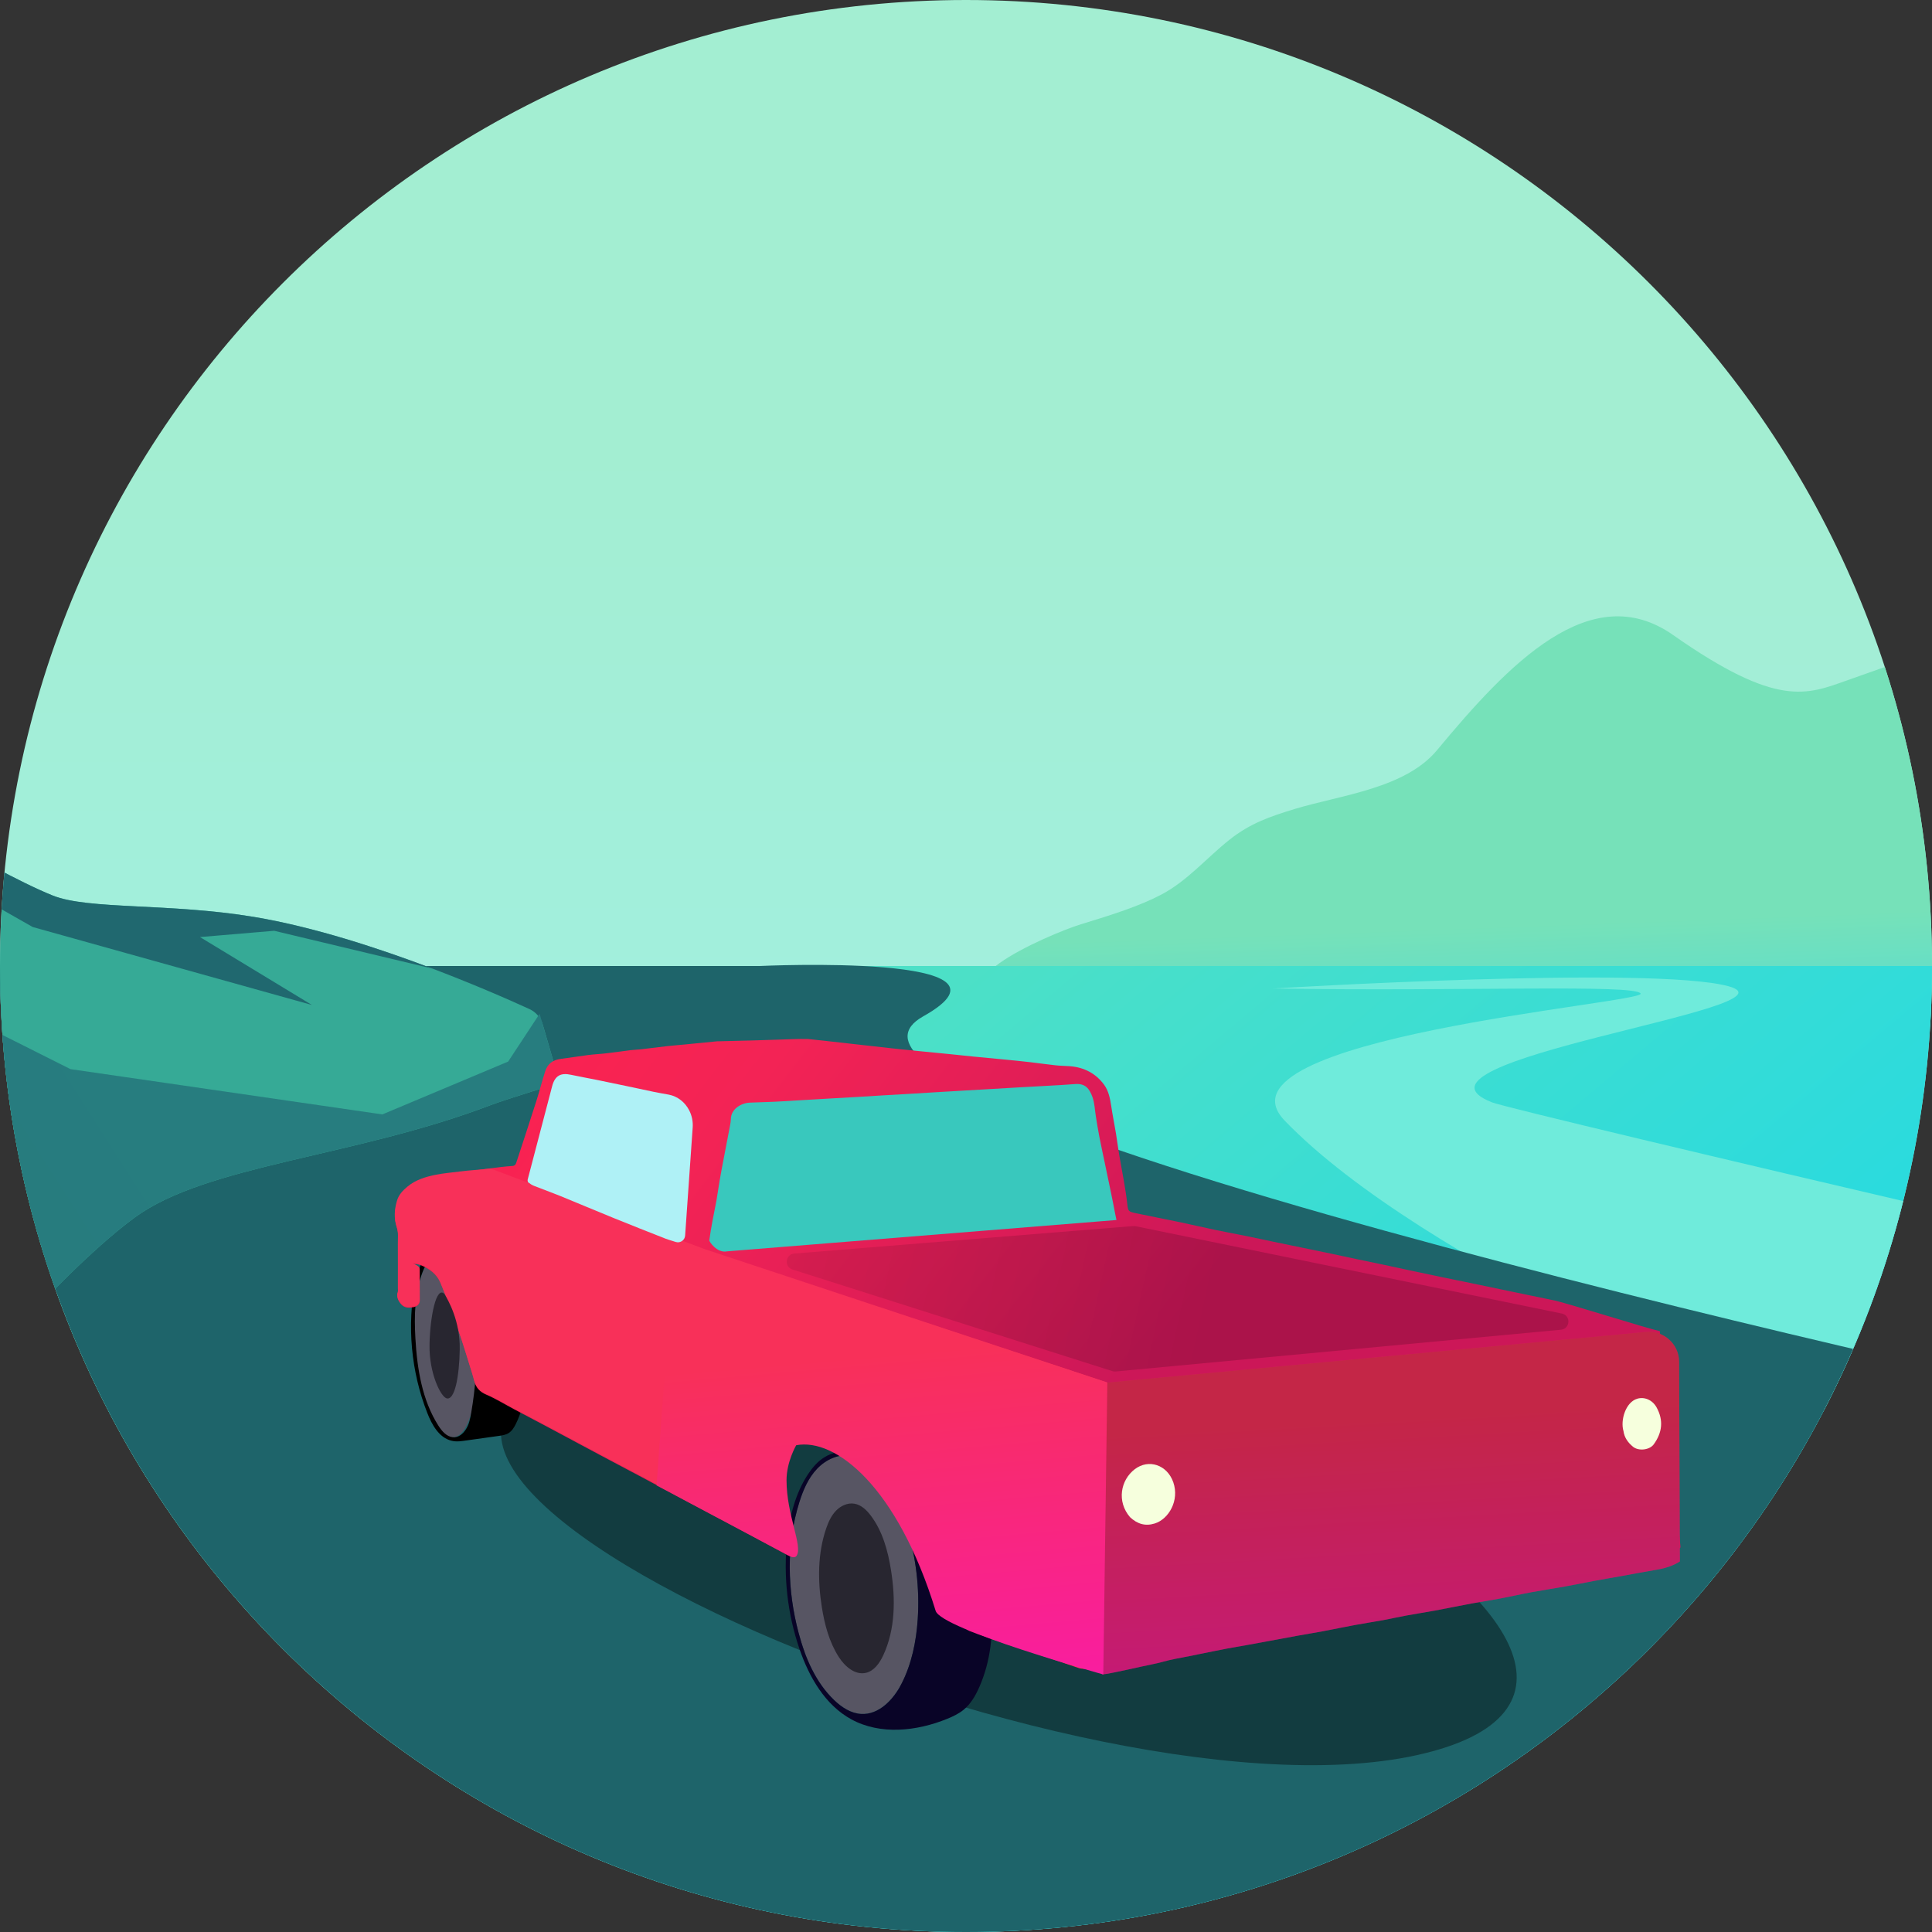 <svg width="84" height="84" viewBox="0 0 84 84" fill="none" xmlns="http://www.w3.org/2000/svg">
<rect x="0" y="0" width="84" height="84" fill="#333333" stroke="none"/>
<g clip-path="url(#clip0_1_1284)">
<path d="M0 42C0 18.804 18.804 0 42 0V0C65.196 0 84 18.804 84 42V42C84 65.196 65.196 84 42 84V84C18.804 84 0 65.196 0 42V42Z" fill="url(#paint0_linear_1_1284)"/>
<path d="M72.743 27.609C77.288 30.798 78.557 30.202 80.328 29.574C84.171 28.212 87.093 27.08 90.453 28.441V44.844L44.911 43.404C39.608 43.211 45.637 40.598 46.999 40.185C48.361 39.771 49.543 39.394 50.493 38.895C51.621 38.302 52.465 37.297 53.451 36.514C54.356 35.795 55.216 35.5 56.304 35.17C58.297 34.564 61.09 34.29 62.483 32.612C65.57 28.893 69.158 25.093 72.743 27.609Z" fill="url(#paint1_linear_1_1284)"/>
<path d="M-5.797 42H90.453V45.719C90.453 72.297 68.907 93.844 42.328 93.844V93.844C15.749 93.844 -5.797 72.297 -5.797 45.719V42Z" fill="url(#paint2_linear_1_1284)"/>
<path d="M104.344 57.119C103.533 57.119 65.911 48.334 64.874 47.93C60.213 46.113 78.567 43.822 75.159 42.882C71.866 41.973 55.344 42.978 55.344 42.978C63.501 43.113 71.129 42.78 71.331 43.199C71.534 43.617 52.404 45.138 55.855 48.722C61.885 54.982 77.485 61.359 77.485 61.359L104.344 61.359L104.344 57.119Z" fill="#6FEBDB"/>
<path d="M91.109 61.031C88.102 65.188 51.68 97.781 19.797 81.539C7.861 75.459 2.226 63.496 -0.154 57.75C-4.132 48.147 -0.154 42 -0.154 42L33.031 42C33.031 42 45.051 41.432 40.141 44.188C32.539 48.453 91.109 61.031 91.109 61.031Z" fill="#1E646A"/>
<path d="M61.594 76.312C46.172 79.703 7.125 62.312 27.578 58.812C48.031 55.313 77.016 72.922 61.594 76.312Z" fill="black" fill-opacity="0.4"/>
<path d="M5.852 52.938C3.928 54.35 1.586 56.875 1.586 56.875C1.586 56.875 -0.871 51.08 -1.477 47.141C-2.084 43.193 -1.477 37.023 -1.477 37.023C-1.477 37.023 0.761 38.319 2.297 38.938C3.833 39.556 7.383 39.257 11.047 39.867C15.782 40.656 21.423 43.14 23.02 43.873C23.303 44.002 23.511 44.249 23.597 44.547L24.336 47.086C24.336 47.086 22.131 47.745 21.273 48.07C15.367 50.312 8.969 50.649 5.852 52.938Z" fill="#36AA96"/>
<path d="M5.852 52.938C3.928 54.35 1.586 56.875 1.586 56.875C1.586 56.875 -0.871 51.08 -1.477 47.141C-1.62 46.207 -1.696 45.149 -1.728 44.078L3.063 46.484L16.625 48.453L22.094 46.156L23.461 44.078L24.336 47.086C24.336 47.086 22.131 47.745 21.273 48.07C15.367 50.312 8.969 50.649 5.852 52.938Z" fill="#247E7E"/>
<path d="M5.852 52.938C3.928 54.35 1.586 56.875 1.586 56.875C1.586 56.875 -0.871 51.08 -1.477 47.141C-1.62 46.207 -1.696 45.149 -1.728 44.078L3.063 46.484L16.625 48.453L22.094 46.156L23.461 44.078L24.336 47.086C24.336 47.086 22.131 47.745 21.273 48.07C15.367 50.312 8.969 50.649 5.852 52.938Z" fill="url(#paint3_linear_1_1284)" fill-opacity="0.1"/>
<path d="M2.297 38.938C3.833 39.556 7.383 39.257 11.047 39.867C13.634 40.298 16.492 41.235 18.812 42.116L11.922 40.469L8.695 40.742L13.562 43.695L1.422 40.305L-1.367 38.719L-1.477 37.023C-1.477 37.023 0.761 38.319 2.297 38.938Z" fill="#20686F"/>
<path d="M38.106 63.961C38.734 64.63 39.133 65.485 39.41 66.359C39.824 67.662 39.991 69.043 39.901 70.406C39.836 71.372 39.639 72.341 39.199 73.202C38.846 73.892 38.217 74.561 37.444 74.518C36.995 74.493 36.594 74.229 36.27 73.918C35.465 73.148 35.011 72.08 34.724 71.004C34.229 69.147 34.177 67.148 34.753 65.315C34.919 64.784 35.145 64.257 35.529 63.855C35.913 63.453 36.48 63.193 37.027 63.293C37.451 63.37 37.812 63.648 38.106 63.961Z" fill="#575563"/>
<path d="M38.739 68.266C38.938 69.512 38.934 70.838 38.397 71.98C38.241 72.311 38.006 72.649 37.65 72.732C37.175 72.842 36.731 72.452 36.468 72.042C36.053 71.395 35.852 70.634 35.732 69.876C35.552 68.734 35.546 67.541 35.923 66.448C36.02 66.169 36.144 65.893 36.35 65.681C36.555 65.469 36.854 65.33 37.145 65.378C37.441 65.426 37.677 65.652 37.858 65.892C38.373 66.572 38.605 67.424 38.739 68.266Z" fill="#282630"/>
<path d="M20.755 58.596C20.835 60.175 20.54 62.508 19.655 62.493C18.897 62.479 18.144 60.146 18.033 58.548C17.923 56.976 18.196 54.599 19.081 54.615C19.965 54.63 20.671 56.911 20.755 58.596Z" fill="#575563"/>
<path d="M18.06 55.723C18.117 55.432 18.191 55.135 18.365 54.895C18.796 54.304 19.648 54.269 20.379 54.289C20.598 54.295 20.827 54.304 21.019 54.409C21.159 54.485 21.267 54.606 21.367 54.73C22.295 55.877 22.666 57.378 22.821 58.846C22.93 59.889 22.893 60.98 22.424 61.918C22.349 62.068 22.257 62.218 22.115 62.307C21.988 62.387 21.834 62.41 21.685 62.431C21.231 62.494 20.777 62.558 20.323 62.622C20.076 62.656 19.862 62.7 19.621 62.638C19.088 62.502 18.782 61.952 18.581 61.441C17.87 59.636 17.686 57.627 18.06 55.723ZM18.061 58.194C18.137 59.515 18.351 60.874 19.063 61.989C19.212 62.222 19.413 62.46 19.687 62.488C19.935 62.514 20.132 62.341 20.265 62.13C20.398 61.92 20.447 61.669 20.488 61.423C20.863 59.226 20.867 56.824 19.628 54.971C19.54 54.84 19.44 54.707 19.295 54.645C19.098 54.56 18.861 54.633 18.701 54.775C18.54 54.918 18.444 55.118 18.368 55.318C18.022 56.226 18.006 57.224 18.061 58.194Z" fill="black"/>
<path d="M42.061 66.311C42.575 67.408 42.957 68.577 43.083 69.782C43.208 70.987 43.07 72.232 42.583 73.341C42.419 73.716 42.209 74.084 41.891 74.342C41.681 74.512 41.434 74.629 41.183 74.731C39.853 75.274 38.274 75.442 37.013 74.753C35.876 74.131 35.18 72.92 34.76 71.694C34.236 70.165 34.052 68.521 34.225 66.914C34.332 65.92 34.584 64.919 35.138 64.086C35.328 63.801 35.557 63.533 35.851 63.355C36.212 63.136 36.642 63.068 37.06 63.011C37.449 62.958 37.841 62.911 38.232 62.939C39.122 63.004 39.952 63.465 40.588 64.091C41.224 64.718 41.683 65.502 42.061 66.311ZM39.41 66.359C39.133 65.485 38.734 64.63 38.106 63.962C37.812 63.648 37.451 63.37 37.027 63.293C36.48 63.193 35.913 63.453 35.529 63.855C35.145 64.257 34.919 64.784 34.753 65.315C34.177 67.148 34.229 69.147 34.724 71.004C35.011 72.08 35.465 73.148 36.27 73.918C36.594 74.229 36.995 74.494 37.444 74.518C38.217 74.561 38.846 73.892 39.199 73.202C39.639 72.341 39.836 71.372 39.901 70.406C39.991 69.043 39.824 67.662 39.41 66.359Z" fill="#090427"/>
<path d="M17.948 54.983C17.974 54.963 18.263 55.095 18.249 55.183C18.253 55.633 18.248 56.084 18.253 56.534C18.255 56.719 18.119 56.804 17.989 56.831C17.807 56.869 17.596 56.883 17.451 56.718C17.321 56.572 17.231 56.405 17.305 56.195C17.32 56.154 17.308 56.103 17.308 56.056C17.308 55.415 17.311 54.774 17.306 54.134C17.304 53.886 17.337 53.62 17.261 53.395C17.127 52.996 17.155 52.624 17.27 52.236C17.346 51.977 17.523 51.799 17.715 51.637C18.069 51.337 18.504 51.205 18.947 51.115C19.301 51.043 19.665 51.017 20.024 50.97C20.46 50.912 20.896 50.851 21.332 50.796C21.643 50.757 21.955 50.715 22.268 50.696C22.38 50.689 22.419 50.634 22.445 50.555C22.738 49.663 23.032 48.771 23.318 47.876C23.456 47.443 23.567 47.001 23.707 46.569C23.809 46.253 24.041 46.082 24.374 46.04C24.782 45.988 25.188 45.92 25.596 45.868C25.853 45.836 26.113 45.826 26.37 45.795C26.724 45.754 27.077 45.702 27.431 45.658C27.577 45.64 27.725 45.638 27.871 45.621C28.254 45.577 28.636 45.526 29.019 45.483C29.271 45.455 29.524 45.437 29.776 45.412C30.246 45.366 30.716 45.319 31.186 45.273C31.204 45.271 31.221 45.273 31.239 45.273C31.729 45.261 32.22 45.25 32.71 45.237C33.072 45.227 33.434 45.213 33.796 45.203C34.24 45.19 34.684 45.165 35.127 45.174C35.598 45.217 38.381 45.54 38.851 45.587C39.192 45.621 39.533 45.658 39.874 45.692C40.349 45.739 40.825 45.784 41.301 45.832C41.636 45.866 41.971 45.903 42.306 45.936C42.8 45.984 43.293 46.029 43.786 46.077C44.122 46.11 44.457 46.143 44.791 46.182C45.163 46.225 45.533 46.279 45.905 46.319C46.108 46.341 46.315 46.341 46.519 46.357C47.136 46.405 47.649 46.673 48.009 47.169C48.198 47.43 48.266 47.762 48.314 48.089C48.373 48.487 48.454 48.882 48.52 49.279C48.572 49.591 48.609 49.905 48.662 50.217C48.727 50.602 48.804 50.986 48.868 51.371C48.921 51.683 48.973 51.995 49.008 52.309L49.009 52.322C49.047 52.662 49.049 52.678 49.396 52.751C50.029 52.884 50.665 53.005 51.299 53.138C51.823 53.248 52.344 53.371 52.869 53.481C53.293 53.57 53.721 53.646 54.146 53.732C54.554 53.815 54.96 53.904 55.367 53.989C55.797 54.078 56.226 54.167 56.655 54.255C57.063 54.34 57.471 54.423 57.879 54.508C58.248 54.586 58.617 54.667 58.987 54.745C59.399 54.831 59.813 54.915 60.225 55.003C60.638 55.09 61.049 55.181 61.461 55.269C61.878 55.358 62.296 55.447 62.714 55.533C63.138 55.621 63.563 55.706 63.987 55.794C64.4 55.879 64.813 55.967 65.226 56.053C65.596 56.13 65.966 56.206 66.336 56.283C66.76 56.371 67.184 56.458 67.607 56.547C68.127 56.656 71.646 57.769 72.166 57.876L73.067 67.279C72.763 67.47 72.392 67.941 72.034 68C71.518 68.086 71.004 68.185 70.489 68.278C70.093 68.349 69.696 68.415 69.301 68.488C68.879 68.566 68.46 68.655 68.038 68.731C67.555 68.818 67.068 68.889 66.585 68.979C66.127 69.064 65.672 69.168 65.215 69.255C64.808 69.332 64.398 69.392 63.991 69.467C63.457 69.567 62.924 69.677 62.39 69.776C61.977 69.853 61.562 69.916 61.15 69.992C60.805 70.055 60.462 70.133 60.117 70.196C59.705 70.272 59.29 70.335 58.877 70.411C58.418 70.496 57.962 70.592 57.503 70.678C57.151 70.745 56.797 70.801 56.444 70.865C56.043 70.937 55.643 71.013 55.243 71.087C54.886 71.153 54.528 71.219 54.171 71.283C53.905 71.331 53.638 71.374 53.373 71.424C53.022 71.491 52.673 71.563 52.323 71.633C51.914 71.715 51.506 71.8 51.096 71.877C50.749 71.941 50.398 71.99 50.05 72.054C49.7 72.118 49.353 72.226 49 72.252C48.637 72.279 48.363 72.54 48 72.5C47.817 72.48 47.667 72.584 47.5 72.5C46.58 72.191 44.775 71.839 43.858 71.521C43.293 71.325 42.732 71.118 42.167 70.92C41.913 70.831 41.755 70.496 41.51 70.387C41.16 70.233 41.093 70.012 40.899 69.665C40.568 69.072 40.564 68.704 40.393 68.053C40.208 67.347 40.427 66.548 40.05 65.912C39.735 65.382 39.095 65.087 38.673 64.642C38.275 64.222 38.404 63.47 37.897 63.204C37.365 62.926 36.55 62.48 35.953 62.369C35.709 62.324 34.368 62.293 34.26 62.518C34.081 62.891 33.701 63.342 33.704 63.754C33.707 64.102 33.476 64.203 33.512 64.552C33.585 65.252 33.76 65.749 33.925 66.428C33.954 66.55 34.688 67.665 34.514 67.674C34.433 67.679 34.341 67.668 34.271 67.632C33.583 67.266 32.9 66.892 32.213 66.525C31.546 66.167 30.875 65.816 30.207 65.459C29.477 65.07 28.749 64.677 28.019 64.287C27.351 63.931 26.681 63.579 26.013 63.223C25.326 62.856 24.641 62.487 23.953 62.12C23.419 61.835 22.883 61.554 22.348 61.27C21.947 61.057 21.558 60.815 21.142 60.637C20.864 60.519 20.704 60.344 20.628 60.068C20.598 59.958 20.57 59.848 20.536 59.739C20.335 59.1 20.146 58.457 19.925 57.825C19.686 57.139 19.434 56.456 19.154 55.785C18.992 55.4 18.662 55.151 18.274 55.001C18.18 54.965 17.977 54.935 17.948 54.983Z" fill="url(#paint4_linear_1_1284)"/>
<path d="M72.034 68.248C72.392 68.189 72.735 68.082 73.038 67.89L73.005 59.211C73.003 58.424 72.312 57.817 71.531 57.914L48.147 60.113L47.932 72.801C48.285 72.775 49.7 72.435 50.05 72.371C50.398 72.307 50.749 72.189 51.096 72.125C51.506 72.049 51.914 71.963 52.323 71.882C52.673 71.812 53.022 71.739 53.372 71.673C53.638 71.622 53.905 71.58 54.171 71.532C54.528 71.467 54.886 71.401 55.243 71.335C55.643 71.262 56.043 71.186 56.444 71.113C56.797 71.049 57.151 70.993 57.503 70.927C57.962 70.841 58.418 70.744 58.877 70.659C59.289 70.583 59.704 70.52 60.117 70.445C60.462 70.381 60.805 70.303 61.15 70.24C61.562 70.164 61.977 70.101 62.39 70.025C62.924 69.925 63.457 69.815 63.991 69.716C64.398 69.64 64.808 69.58 65.215 69.503C65.672 69.417 66.127 69.312 66.585 69.227C67.068 69.137 67.555 69.066 68.038 68.979C68.46 68.904 68.879 68.815 69.3 68.737C69.696 68.663 70.093 68.597 70.489 68.526C71.004 68.434 71.518 68.334 72.034 68.248Z" fill="url(#paint5_linear_1_1284)"/>
<path d="M72.034 68.248C72.392 68.189 72.735 68.082 73.038 67.89L73.005 59.211C73.003 58.424 72.312 57.817 71.531 57.914L48.147 60.113L47.932 72.801C48.285 72.775 49.7 72.435 50.05 72.371C50.398 72.307 50.749 72.189 51.096 72.125C51.506 72.049 51.914 71.963 52.323 71.882C52.673 71.812 53.022 71.739 53.372 71.673C53.638 71.622 53.905 71.58 54.171 71.532C54.528 71.467 54.886 71.401 55.243 71.335C55.643 71.262 56.043 71.186 56.444 71.113C56.797 71.049 57.151 70.993 57.503 70.927C57.962 70.841 58.418 70.744 58.877 70.659C59.289 70.583 59.704 70.52 60.117 70.445C60.462 70.381 60.805 70.303 61.15 70.24C61.562 70.164 61.977 70.101 62.39 70.025C62.924 69.925 63.457 69.815 63.991 69.716C64.398 69.64 64.808 69.58 65.215 69.503C65.672 69.417 66.127 69.312 66.585 69.227C67.068 69.137 67.555 69.066 68.038 68.979C68.46 68.904 68.879 68.815 69.3 68.737C69.696 68.663 70.093 68.597 70.489 68.526C71.004 68.434 71.518 68.334 72.034 68.248Z" fill="black" fill-opacity="0.21"/>
<path d="M17.94 54.945C17.965 54.926 18.255 55.058 18.24 55.145C18.245 55.596 18.24 56.047 18.244 56.497C18.246 56.682 18.11 56.767 17.981 56.794C17.798 56.832 17.588 56.846 17.442 56.681C17.313 56.535 17.223 56.368 17.297 56.158C17.311 56.116 17.299 56.065 17.299 56.019C17.299 55.378 17.302 54.737 17.298 54.096C17.296 53.849 17.329 53.583 17.253 53.357C17.119 52.959 17.147 52.586 17.262 52.199C17.338 51.94 17.515 51.762 17.706 51.599C18.06 51.3 18.496 51.167 18.938 51.078C19.293 51.006 19.656 50.98 20.015 50.932C20.451 50.875 20.892 50.86 21.328 50.805L30.625 54.305L48.125 60.102L47.633 72.68C47.623 72.555 47.046 72.573 46.933 72.535C46.013 72.226 44.767 71.802 43.85 71.484C43.285 71.288 42.724 71.08 42.159 70.883C41.904 70.794 41.747 70.459 41.501 70.35C41.152 70.195 41.085 69.974 40.891 69.627C40.559 69.035 40.555 68.666 40.385 68.016C40.2 67.309 40.419 66.511 40.041 65.874C39.727 65.344 39.087 65.05 38.664 64.605C38.267 64.185 38.396 63.433 37.888 63.167C37.357 62.888 36.541 62.443 35.945 62.332C35.7 62.286 34.359 62.255 34.251 62.48C34.072 62.854 33.692 63.305 33.696 63.717C33.699 64.065 33.468 64.166 33.504 64.514C33.576 65.215 33.752 65.712 33.916 66.391C33.946 66.513 34.68 67.627 34.505 67.637C34.425 67.641 34.332 67.631 34.263 67.594C33.575 67.229 32.891 66.855 32.204 66.487C31.537 66.13 30.867 65.778 30.199 65.422C29.469 65.033 28.741 64.639 28.01 64.25C27.343 63.894 26.673 63.541 26.005 63.185C25.317 62.819 24.632 62.449 23.945 62.083C23.41 61.798 22.874 61.517 22.34 61.233C21.938 61.02 21.55 60.778 21.134 60.6C20.855 60.481 20.695 60.307 20.62 60.031C20.59 59.921 20.562 59.81 20.528 59.702C20.326 59.063 20.137 58.42 19.917 57.788C19.677 57.101 19.426 56.418 19.145 55.748C18.983 55.363 18.654 55.114 18.265 54.964C18.171 54.928 17.968 54.898 17.94 54.945Z" fill="#F83059"/>
<path d="M29.218 56.089C29.152 56.31 29.14 56.547 29.111 56.778L28.547 64.582L34.303 67.641C34.303 67.641 34.538 67.787 34.635 67.641C34.914 67.222 34.197 65.878 34.197 64.358C34.197 63.552 34.617 62.837 34.617 62.837C36.326 62.509 39.021 64.637 40.681 70.038C40.928 70.84 47.969 72.803 47.969 72.803L48.144 60.111L30.929 54.44C30.738 54.385 30.521 54.336 30.332 54.371C29.967 54.438 29.767 54.756 29.608 55.047C29.432 55.37 29.325 55.734 29.218 56.089Z" fill="url(#paint6_linear_1_1284)"/>
<path d="M24.82 46.729C24.381 46.634 24.128 46.765 24.006 47.227L22.943 51.284C22.933 51.323 22.944 51.39 22.97 51.411C23.047 51.471 23.132 51.525 23.221 51.56C23.597 51.709 23.977 51.844 24.351 51.996C25.129 52.313 25.901 52.641 26.679 52.957C27.432 53.263 28.188 53.561 28.944 53.858C28.993 53.878 29.193 53.941 29.383 54C29.576 54.059 29.774 53.923 29.788 53.722L30.117 49.019C30.135 48.763 30.083 48.507 29.967 48.279C29.786 47.924 29.463 47.664 29.072 47.592C28.839 47.55 28.604 47.509 28.426 47.472C28.056 47.396 27.688 47.315 27.318 47.237L27.268 47.226C26.824 47.133 26.38 47.04 25.935 46.949C25.564 46.874 25.19 46.809 24.82 46.729Z" fill="#AFF1F6"/>
<path d="M49.13 65.962C48.548 65.284 48.718 64.352 49.337 63.879C49.943 63.417 50.748 63.688 51.013 64.447C51.288 65.239 50.814 66.048 50.207 66.238C49.797 66.367 49.447 66.261 49.13 65.962Z" fill="#F6FFDD"/>
<path d="M70.586 62.22C70.625 62.509 70.786 62.727 71.002 62.903C71.246 63.102 71.722 63.045 71.902 62.797C72.269 62.291 72.336 61.757 72.027 61.194C71.848 60.869 71.503 60.72 71.184 60.814C70.679 60.964 70.445 61.749 70.586 62.22Z" fill="#F6FFDD"/>
<path d="M30.839 53.929C30.833 53.977 31.171 54.495 31.608 54.407L48.542 53.044L48.483 52.758C48.425 52.445 48.361 52.134 48.297 51.822C48.209 51.399 48.12 50.975 48.032 50.552C47.951 50.166 47.867 49.78 47.792 49.393C47.737 49.112 47.694 48.828 47.647 48.544C47.6 48.261 47.594 47.963 47.498 47.697C47.367 47.338 47.197 47.094 46.729 47.134C46.355 47.166 45.98 47.183 45.605 47.205C45.184 47.23 44.762 47.251 44.341 47.275C43.943 47.298 43.545 47.322 43.147 47.345C42.743 47.369 42.339 47.392 41.935 47.415L41.806 47.423C41.451 47.443 41.096 47.464 40.741 47.485C40.36 47.508 39.98 47.532 39.599 47.555C39.195 47.579 38.791 47.601 38.388 47.625C38.013 47.647 37.638 47.672 37.263 47.694C36.848 47.719 36.432 47.741 36.017 47.765C35.624 47.787 35.232 47.811 34.84 47.834C34.442 47.858 34.044 47.885 33.646 47.903C33.296 47.92 32.945 47.923 32.594 47.941C32.224 47.959 31.78 48.216 31.777 48.658C31.776 48.746 31.759 48.834 31.743 48.921L31.743 48.923C31.651 49.409 31.556 49.894 31.464 50.38C31.404 50.693 31.344 51.006 31.29 51.321C31.239 51.615 31.2 51.912 31.148 52.206C31.095 52.503 31.03 52.798 30.975 53.095C30.925 53.372 30.876 53.65 30.839 53.929Z" fill="#39C8BD"/>
<path d="M34.454 55.196C34.084 55.076 34.147 54.534 34.535 54.502L49.268 53.307C49.303 53.304 49.337 53.306 49.371 53.313L67.908 57.111C68.304 57.194 68.277 57.768 67.875 57.813L48.513 59.629C48.462 59.635 48.412 59.63 48.364 59.614L34.454 55.196Z" fill="url(#paint7_linear_1_1284)" fill-opacity="0.16"/>
<path d="M19.989 58.671C19.968 59.864 19.772 60.893 19.418 60.797C19.16 60.728 18.654 59.699 18.675 58.471C18.696 57.242 18.969 55.895 19.319 56.257C19.492 56.527 20.01 57.443 19.989 58.671Z" fill="#282630"/>
</g>
<defs>
<linearGradient id="paint0_linear_1_1284" x1="42" y1="0" x2="42" y2="100.461" gradientUnits="userSpaceOnUse">
<stop offset="0.193" stop-color="#A3EED2"/>
<stop offset="0.719" stop-color="#A1F0EB"/>
</linearGradient>
<linearGradient id="paint1_linear_1_1284" x1="66.609" y1="26.797" x2="67.43" y2="49.328" gradientUnits="userSpaceOnUse">
<stop offset="0.594" stop-color="#76E1B9"/>
<stop offset="1" stop-color="#3FDAE3"/>
</linearGradient>
<linearGradient id="paint2_linear_1_1284" x1="36.859" y1="38.445" x2="88.922" y2="100.242" gradientUnits="userSpaceOnUse">
<stop offset="0.078" stop-color="#4CE0C7"/>
<stop offset="0.609" stop-color="#21D9E4"/>
</linearGradient>
<linearGradient id="paint3_linear_1_1284" x1="24.281" y1="42.711" x2="-30.406" y2="77.602" gradientUnits="userSpaceOnUse">
<stop offset="0.265" stop-color="#47768C"/>
<stop offset="1" stop-color="#304763"/>
</linearGradient>
<linearGradient id="paint4_linear_1_1284" x1="14.82" y1="41.562" x2="57.264" y2="74.305" gradientUnits="userSpaceOnUse">
<stop offset="0.11" stop-color="#FD224F"/>
<stop offset="0.33" stop-color="#F32355"/>
<stop offset="0.718" stop-color="#CC1758"/>
</linearGradient>
<linearGradient id="paint5_linear_1_1284" x1="46.614" y1="57.509" x2="47.946" y2="81.18" gradientUnits="userSpaceOnUse">
<stop offset="0.202" stop-color="#F83059"/>
<stop offset="0.765" stop-color="#F91DA1"/>
</linearGradient>
<linearGradient id="paint6_linear_1_1284" x1="28.547" y1="54.359" x2="30.844" y2="80.883" gradientUnits="userSpaceOnUse">
<stop offset="0.202" stop-color="#F83059"/>
<stop offset="0.765" stop-color="#F91DA1"/>
</linearGradient>
<linearGradient id="paint7_linear_1_1284" x1="27.891" y1="53.867" x2="60.576" y2="60.986" gradientUnits="userSpaceOnUse">
<stop offset="0.072" stop-opacity="0.4"/>
<stop offset="0.74"/>
</linearGradient>
<clipPath id="clip0_1_1284">
<path d="M0 42C0 18.804 18.804 0 42 0V0C65.196 0 84 18.804 84 42V42C84 65.196 65.196 84 42 84V84C18.804 84 0 65.196 0 42V42Z" fill="white"/>
</clipPath>
</defs>
</svg>
